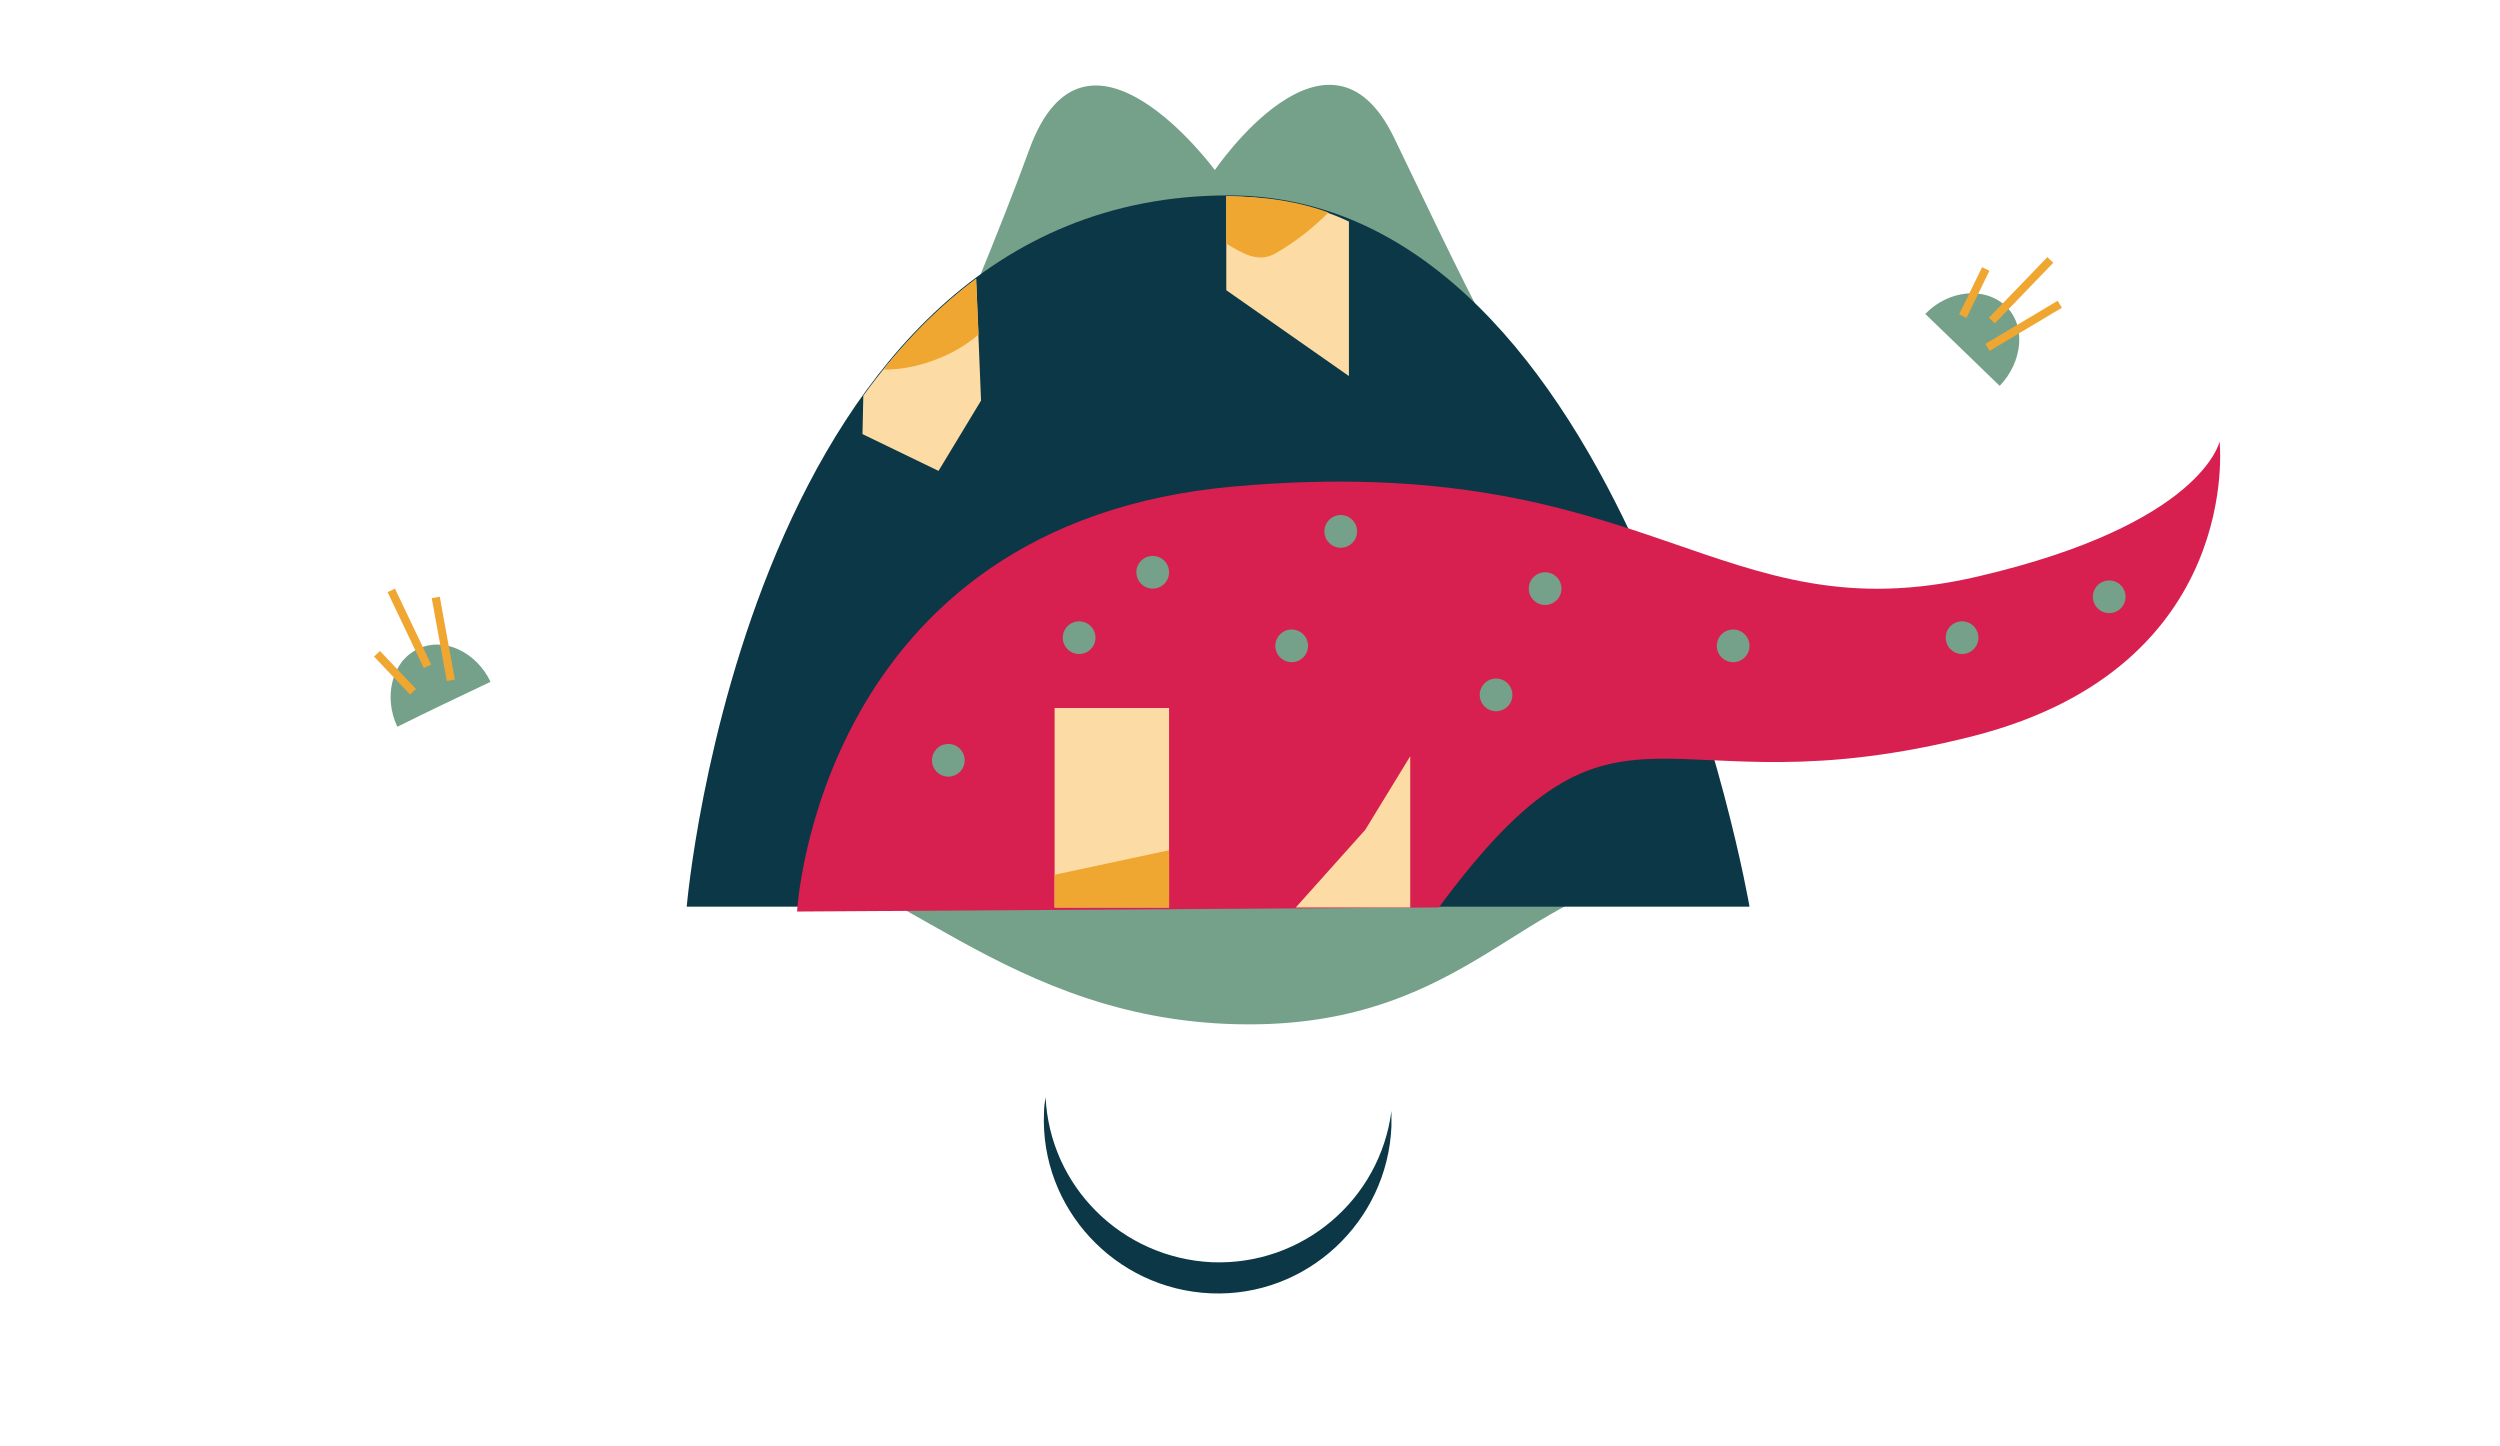 <svg id="Layer_1" xmlns="http://www.w3.org/2000/svg" viewBox="-152 308.1 305.8 176.9"><style>.st0{fill:#75a08a}.st1{fill:#0b3746}.st2{fill:#d72050}.st3{fill:#f0a732}.st4{fill:#fcdca4}</style><path class="st0" d="M.8 433.4c26.8 0 34-17.2 50.5-18 0 0-126.8-2.5-110.8-2.5s30.2 20.5 60.3 20.5zm-53.3-43.5c3.5-8.7 19.5-44.5 26.4-63.5 6.9-19 22.7 2.5 22.7 2.5s13.9-20.5 21.9-4c7 14.4 15.1 32.6 29.5 53.6C62.1 399-52.5 389.9-52.5 389.9z"/><path class="st1" d="M-1.7 332c48.8 0 63.7 87 63.7 87H-68s7.4-87 66.3-87z"/><path class="st2" d="M-54.5 419.6s2.5-47.5 53.5-52 59 18.5 91 11c27.4-6.4 29.5-16.5 29.5-16.5s3 27.5-30 36c-39 10-43-9.5-65.5 21l-78.5.5z"/><path class="st0" d="M-92 391.5c-4.8 2.3-7.2 3.4-11.4 5.5-1.7-3.6-.7-8 2.5-9.5 3.2-1.6 7.2.4 8.9 4z"/><path class="st3" d="M-104.593 380.528l.903-.43 4.432 9.297-.903.43zm5.403.742l.983-.18 1.845 10.134-.984.18zm-7.06 7.144l.725-.69 4.407 4.643-.725.688z"/><path class="st0" d="M92.6 355.3c-3.8-3.7-5.8-5.6-9.1-8.8 2.8-2.9 7.2-3.4 9.8-1s2.1 6.9-.7 9.8z"/><path class="st3" d="M98.436 339.55l.72.694-7.15 7.413-.72-.694zm1.26 5.335l.512.86-8.84 5.28-.514-.857zm-9.25-4.102l.9.438-2.8 5.757-.9-.438z"/><path class="st4" d="M-32 357.1l-.6-14.9c-5.3 4-9.9 8.9-13.8 14.3l-.1 4.7 9.3 4.5 5.2-8.6z"/><path class="st3" d="M-32.3 349l-.3-6.8c-4.3 3.2-8 6.9-11.3 11.1 3.7.1 8.6-1.6 11.6-4.3z"/><path class="st4" d="M13 335.2c-4-1.9-9-3-15-3.1v11.5l15 10.5v-18.9z"/><path class="st3" d="M-2 332.1v5.8c2 1.2 3.9 2.4 6 1.2 2.3-1.3 4.6-3.1 6.5-5-3.5-1.3-7.7-2-12.5-2z"/><path class="st4" d="M-23 394.7h14v24.4h-14zm43.5 24.4h-14l8.5-9.5 5.5-9z"/><path class="st3" d="M-9 419.1h-14v-4l14-3z"/><circle class="st0" cx="6" cy="387.1" r="2"/><circle class="st0" cx="-36" cy="401.1" r="2"/><circle class="st0" cx="-20" cy="386.1" r="2"/><circle class="st0" cx="12" cy="373.1" r="2"/><circle class="st0" cx="37" cy="380.1" r="2"/><circle class="st0" cx="106" cy="381.1" r="2"/><circle class="st0" cx="31" cy="393.1" r="2"/><circle class="st0" cx="-11" cy="378.1" r="2"/><circle class="st0" cx="60" cy="387.1" r="2"/><circle class="st0" cx="88" cy="386.1" r="2"/><path class="st1" d="M-3.7 462.5c11.1.4 20.5-7.7 21.9-18.5v1.9c-.5 11.7-10.4 20.9-22.1 20.4-11.7-.5-20.9-10.4-20.4-22.1 0-.6.1-1.3.2-1.9.5 10.9 9.3 19.7 20.4 20.2z"/></svg>